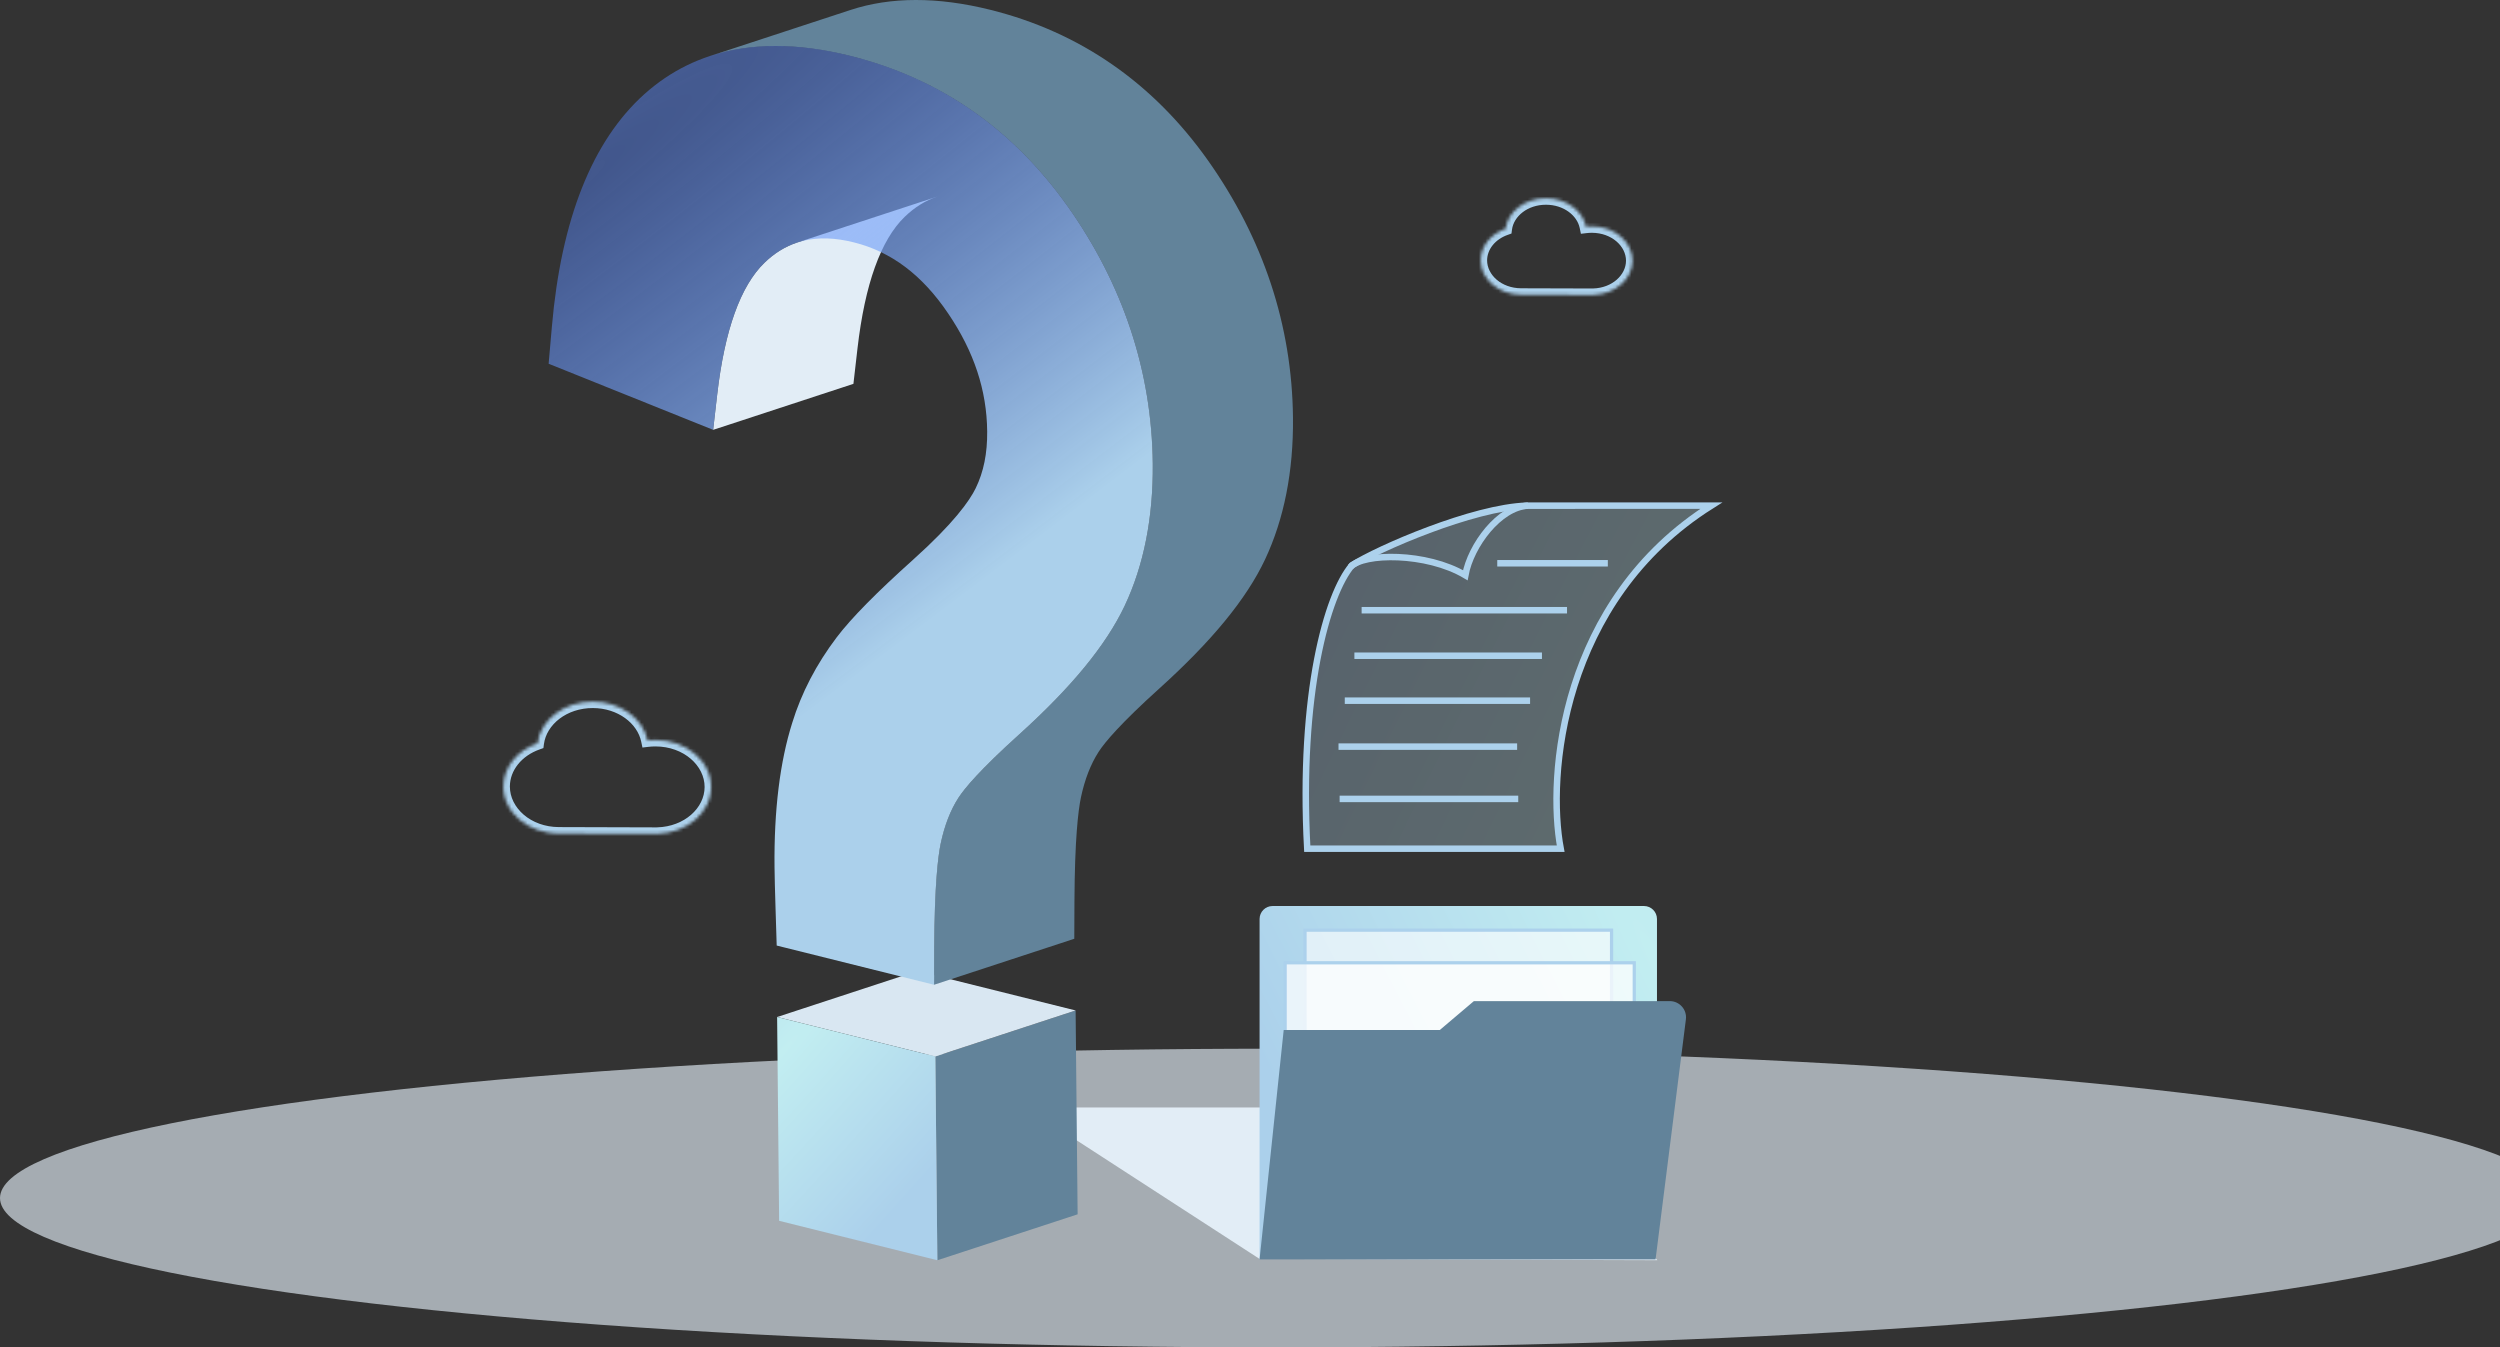 <svg width="770" height="415" viewBox="0 0 770 415" fill="none" xmlns="http://www.w3.org/2000/svg">
<rect x="0" y="0" width="770" height="415" fill="#333333" stroke="none"/>
<ellipse opacity="0.65" cx="393" cy="369" rx="393" ry="46" fill="#E2EDF6"/>
<path d="M316.013 341.108L387.95 387.748L510.48 388.144C485.974 361.266 399.413 341.108 399.413 341.108H316.013Z" fill="#E2EDF6"/>
<path d="M288.085 325.387L331.289 311.218L331.908 374.006L288.705 388.158L288.085 325.387Z" fill="#62839A"/>
<path d="M239.353 313.24L282.556 299.071L331.289 311.218L288.085 325.386L239.353 313.24Z" fill="#D9E7F2"/>
<path d="M288.085 325.386L239.353 313.24L239.972 376.011L288.705 388.157L288.085 325.386Z" fill="url(#paint0_radial_307_1972)"/>
<path d="M245.55 74.693C241.864 75.9 238.52 77.97 235.471 80.921C228.082 88.063 223.19 101.693 220.906 121.453L219.65 132.394L262.854 118.225L264.11 107.285C266.393 87.525 271.286 73.894 278.674 66.753C281.724 63.818 285.067 61.731 288.753 60.525L245.55 74.693Z" fill="#E2EDF6"/>
<path d="M371.981 49.308C355.052 25.455 332.528 9.868 305.014 3.02C288.77 -1.023 274.369 -1.007 261.958 3.069L218.754 17.238C231.165 13.162 245.567 13.145 261.811 17.189C289.325 24.053 311.848 39.623 328.777 63.476C345.935 87.688 354.758 114.394 355.035 142.877C355.198 159.377 352.279 174.084 346.391 186.572C340.667 198.67 330.033 211.632 313.887 226.208C301.834 237.083 297.055 242.822 295.18 245.724C292.733 249.506 290.89 254.218 289.732 259.729C288.868 263.838 287.808 272.724 287.726 291.702L287.677 303.31L330.881 289.142L330.93 277.533C331.028 258.555 332.072 249.67 332.936 245.561C334.11 240.05 335.937 235.338 338.383 231.556C340.259 228.653 345.021 222.931 357.09 212.04C373.237 197.464 383.87 184.502 389.595 172.404C395.483 159.915 398.402 145.209 398.239 128.709C397.962 100.226 389.122 73.519 371.981 49.308Z" fill="#62839A"/>
<path d="M328.777 63.46C311.847 39.607 289.324 24.02 261.81 17.172C235.748 10.683 214.431 14.662 198.432 29.026C182.432 43.406 172.859 67.454 169.988 100.519L168.977 112.03L219.65 132.394L220.906 121.454C223.19 101.693 228.082 88.063 235.47 80.922C242.728 73.911 251.698 71.84 262.903 74.628C274.515 77.514 284.056 84.704 292.064 96.59C300.007 108.329 303.937 120.215 304.052 132.883C304.117 139.633 302.959 145.356 300.512 150.377C298.653 154.192 293.793 161.122 281.251 172.372C269.932 182.529 262.251 190.322 257.733 196.257C251.437 204.556 246.822 213.458 244.017 222.605C240.217 234.621 238.374 249.555 238.553 267.001C238.586 269.903 238.683 274.158 238.863 279.637L239.222 291.229L287.693 303.31L287.742 291.702C287.84 272.724 288.884 263.838 289.748 259.729C290.922 254.218 292.749 249.506 295.196 245.724C297.071 242.822 301.833 237.099 313.902 226.208C330.049 211.632 340.682 198.67 346.407 186.572C352.295 174.083 355.198 159.377 355.051 142.877C354.774 114.394 345.934 87.688 328.793 63.476L328.777 63.46Z" fill="url(#paint1_radial_307_1972)"/>
<path d="M510.349 283.052V312.275L387.95 387.9V283.052C387.95 280.843 389.741 279.052 391.95 279.052H506.349C508.558 279.052 510.349 280.843 510.349 283.052Z" fill="url(#paint2_radial_307_1972)"/>
<path d="M496.361 286.484V329.761H401.939V286.484H496.361Z" fill="white" fill-opacity="0.62" stroke="#ACD1EC"/>
<path d="M503.355 296.538V321.892H395.819V296.538H503.355Z" fill="white" fill-opacity="0.74" stroke="#ACD1EC"/>
<path d="M387.95 387.9H509.912L519.255 313.968C519.633 310.981 517.305 308.341 514.295 308.341H453.958L443.467 317.23H395.381L387.95 387.9Z" fill="#62839A"/>
<path d="M527.081 155.732C480.684 184.981 476.488 239.131 480.684 261.395L402.633 261.395C400.076 213.452 408.823 182.967 416.41 174.109C424.273 169.081 453.681 156.23 470.395 155.744L527.081 155.732Z" fill="url(#paint3_radial_307_1972)" fill-opacity="0.31" stroke="#ACD1EC" stroke-width="2"/>
<path d="M470.594 155.738C461.844 156.232 453.011 167.903 451.313 177.173C439.325 170.07 419.951 170.288 415.959 174.611" stroke="#ACD1EC" stroke-width="2"/>
<path d="M467.62 246.063L412.606 246.063" stroke="#ACD1EC" stroke-width="2"/>
<path d="M471.266 215.811L414.189 215.811" stroke="#ACD1EC" stroke-width="2"/>
<path d="M474.92 201.966L417.155 201.966" stroke="#ACD1EC" stroke-width="2"/>
<path d="M482.645 187.947L419.379 187.947" stroke="#ACD1EC" stroke-width="2"/>
<path d="M495.211 173.488L461.155 173.488" stroke="#ACD1EC" stroke-width="2"/>
<path d="M467.276 229.961L412.263 229.961" stroke="#ACD1EC" stroke-width="2"/>
<mask id="path-21-inside-1_307_1972" fill="white">
<path fill-rule="evenodd" clip-rule="evenodd" d="M488.504 69.805C487.474 64.851 482.36 61.077 476.195 61.059C469.733 61.04 464.401 65.154 463.71 70.455C459.209 72.048 456.044 75.797 456.031 80.177C456.014 86.019 461.61 90.771 468.53 90.791L490.712 90.856C490.712 90.854 490.712 90.852 490.712 90.849C497.418 90.663 502.792 86.025 502.809 80.315C502.826 74.473 497.23 69.721 490.31 69.701C489.697 69.699 489.094 69.734 488.504 69.805Z"/>
</mask>
<path d="M488.504 69.805L486.546 70.212L486.92 72.007L488.74 71.791L488.504 69.805ZM463.71 70.455L464.377 72.34L465.534 71.931L465.693 70.714L463.71 70.455ZM490.712 90.856L490.706 92.856L492.706 92.862L492.712 90.862L490.712 90.856ZM490.712 90.849L490.657 88.85L488.718 88.904L488.712 90.843L490.712 90.849ZM490.463 69.397C489.198 63.32 483.093 59.08 476.201 59.059L476.189 63.059C481.627 63.075 485.75 66.382 486.546 70.212L490.463 69.397ZM476.201 59.059C468.992 59.038 462.579 63.659 461.727 70.196L465.693 70.714C466.223 66.648 470.474 63.042 476.189 63.059L476.201 59.059ZM463.042 68.57C457.941 70.375 454.047 74.756 454.031 80.171L458.031 80.183C458.041 76.838 460.478 73.721 464.377 72.34L463.042 68.57ZM454.031 80.171C454.01 87.422 460.83 92.769 468.524 92.791L468.536 88.791C462.389 88.773 458.018 84.616 458.031 80.183L454.031 80.171ZM468.524 92.791L490.706 92.856L490.718 88.856L468.536 88.791L468.524 92.791ZM492.712 90.862C492.712 90.859 492.712 90.856 492.712 90.856C492.712 90.854 492.712 90.854 492.712 90.855L488.712 90.843C488.712 90.846 488.712 90.849 488.712 90.85C488.712 90.852 488.712 90.851 488.712 90.851L492.712 90.862ZM500.809 80.309C500.796 84.645 496.602 88.685 490.657 88.85L490.768 92.848C498.234 92.641 504.788 87.406 504.809 80.321L500.809 80.309ZM490.304 71.701C496.451 71.719 500.822 75.876 500.809 80.309L504.809 80.321C504.831 73.07 498.01 67.724 490.316 67.701L490.304 71.701ZM488.74 71.791C489.25 71.73 489.772 71.699 490.304 71.701L490.316 67.701C489.622 67.699 488.938 67.739 488.268 67.819L488.74 71.791Z" fill="#ACD1EC" mask="url(#path-21-inside-1_307_1972)"/>
<mask id="path-23-inside-2_307_1972" fill="white">
<path fill-rule="evenodd" clip-rule="evenodd" d="M202 256.832L202.475 256.833C202.475 256.83 202.475 256.827 202.475 256.824C211.646 256.569 218.997 250.227 219.02 242.417C219.043 234.427 211.39 227.928 201.926 227.9C201.087 227.898 200.262 227.946 199.456 228.042C198.046 221.267 191.052 216.106 182.62 216.081C173.782 216.055 166.491 221.681 165.544 228.931C159.389 231.109 155.06 236.237 155.042 242.228C155.019 250.217 162.672 256.716 172.137 256.744L201.68 256.831C201.734 256.832 201.787 256.832 201.84 256.832C201.894 256.832 201.947 256.832 202 256.832Z"/>
</mask>
<path d="M202 256.832L202.006 254.832L201.999 254.832L201.991 254.832L202 256.832ZM202.475 256.833L202.469 258.833L204.469 258.839L204.475 256.839L202.475 256.833ZM202.475 256.824L202.42 254.825L200.476 254.879L200.475 256.823L202.475 256.824ZM199.456 228.042L197.497 228.449L197.871 230.245L199.692 230.028L199.456 228.042ZM165.544 228.931L166.212 230.816L167.369 230.407L167.528 229.19L165.544 228.931ZM172.137 256.744L172.131 258.744L172.137 256.744ZM201.68 256.831L201.702 254.831L201.694 254.831L201.686 254.831L201.68 256.831ZM201.995 258.832L202.469 258.833L202.481 254.833L202.006 254.832L201.995 258.832ZM204.475 256.839C204.475 256.837 204.475 256.831 204.475 256.825L200.475 256.823C200.475 256.823 200.475 256.823 200.475 256.824C200.475 256.825 200.475 256.826 200.475 256.828L204.475 256.839ZM217.02 242.411C217.001 248.846 210.831 254.591 202.42 254.825L202.531 258.824C212.462 258.547 220.993 251.607 221.02 242.423L217.02 242.411ZM201.92 229.9C210.611 229.926 217.039 235.83 217.02 242.411L221.02 242.423C221.048 233.025 212.169 225.931 201.931 225.9L201.92 229.9ZM199.692 230.028C200.418 229.942 201.162 229.898 201.92 229.9L201.931 225.9C201.012 225.898 200.107 225.951 199.22 226.056L199.692 230.028ZM201.414 227.635C199.771 219.736 191.785 214.108 182.626 214.081L182.614 218.081C190.319 218.104 196.322 222.798 197.497 228.449L201.414 227.635ZM182.626 214.081C173.041 214.053 164.669 220.186 163.561 228.672L167.528 229.19C168.313 223.175 174.524 218.057 182.614 218.081L182.626 214.081ZM164.877 227.045C158.121 229.437 153.063 235.196 153.042 242.222L157.042 242.234C157.057 237.278 160.658 232.782 166.212 230.816L164.877 227.045ZM153.042 242.222C153.015 251.62 161.893 258.714 172.131 258.744L172.143 254.744C163.452 254.718 157.023 248.814 157.042 242.234L153.042 242.222ZM172.131 258.744L201.674 258.831L201.686 254.831L172.143 254.744L172.131 258.744ZM201.846 254.832C201.798 254.832 201.75 254.832 201.702 254.831L201.659 258.831C201.717 258.832 201.776 258.832 201.834 258.832L201.846 254.832ZM201.991 254.832C201.943 254.832 201.895 254.832 201.846 254.832L201.834 258.832C201.893 258.832 201.952 258.832 202.01 258.832L201.991 254.832Z" fill="#ACD1EC" mask="url(#path-23-inside-2_307_1972)"/>
<defs>
<radialGradient id="paint0_radial_307_1972" cx="0" cy="0" r="1" gradientUnits="userSpaceOnUse" gradientTransform="translate(239.056 326.011) rotate(41.937) scale(58.7 473.578)">
<stop stop-color="#C2EEF1"/>
<stop offset="1" stop-color="#ABD0EB"/>
</radialGradient>
<radialGradient id="paint1_radial_307_1972" cx="0" cy="0" r="1" gradientUnits="userSpaceOnUse" gradientTransform="translate(167.858 63.447) rotate(52.707) scale(173.532 1403.14)">
<stop stop-color="#5484FF" stop-opacity="0.43"/>
<stop offset="1" stop-color="#ABD0EB"/>
</radialGradient>
<radialGradient id="paint2_radial_307_1972" cx="0" cy="0" r="1" gradientUnits="userSpaceOnUse" gradientTransform="translate(511.085 297.608) rotate(152.241) scale(122.379 818.522)">
<stop stop-color="#C2EEF1"/>
<stop offset="1" stop-color="#ABD0EB"/>
</radialGradient>
<radialGradient id="paint3_radial_307_1972" cx="0" cy="0" r="1" gradientUnits="userSpaceOnUse" gradientTransform="translate(527.832 243.382) rotate(-153.404) scale(123.586 802.891)">
<stop stop-color="#C2EEF1"/>
<stop offset="1" stop-color="#ABD0EB"/>
</radialGradient>
</defs>
</svg>
